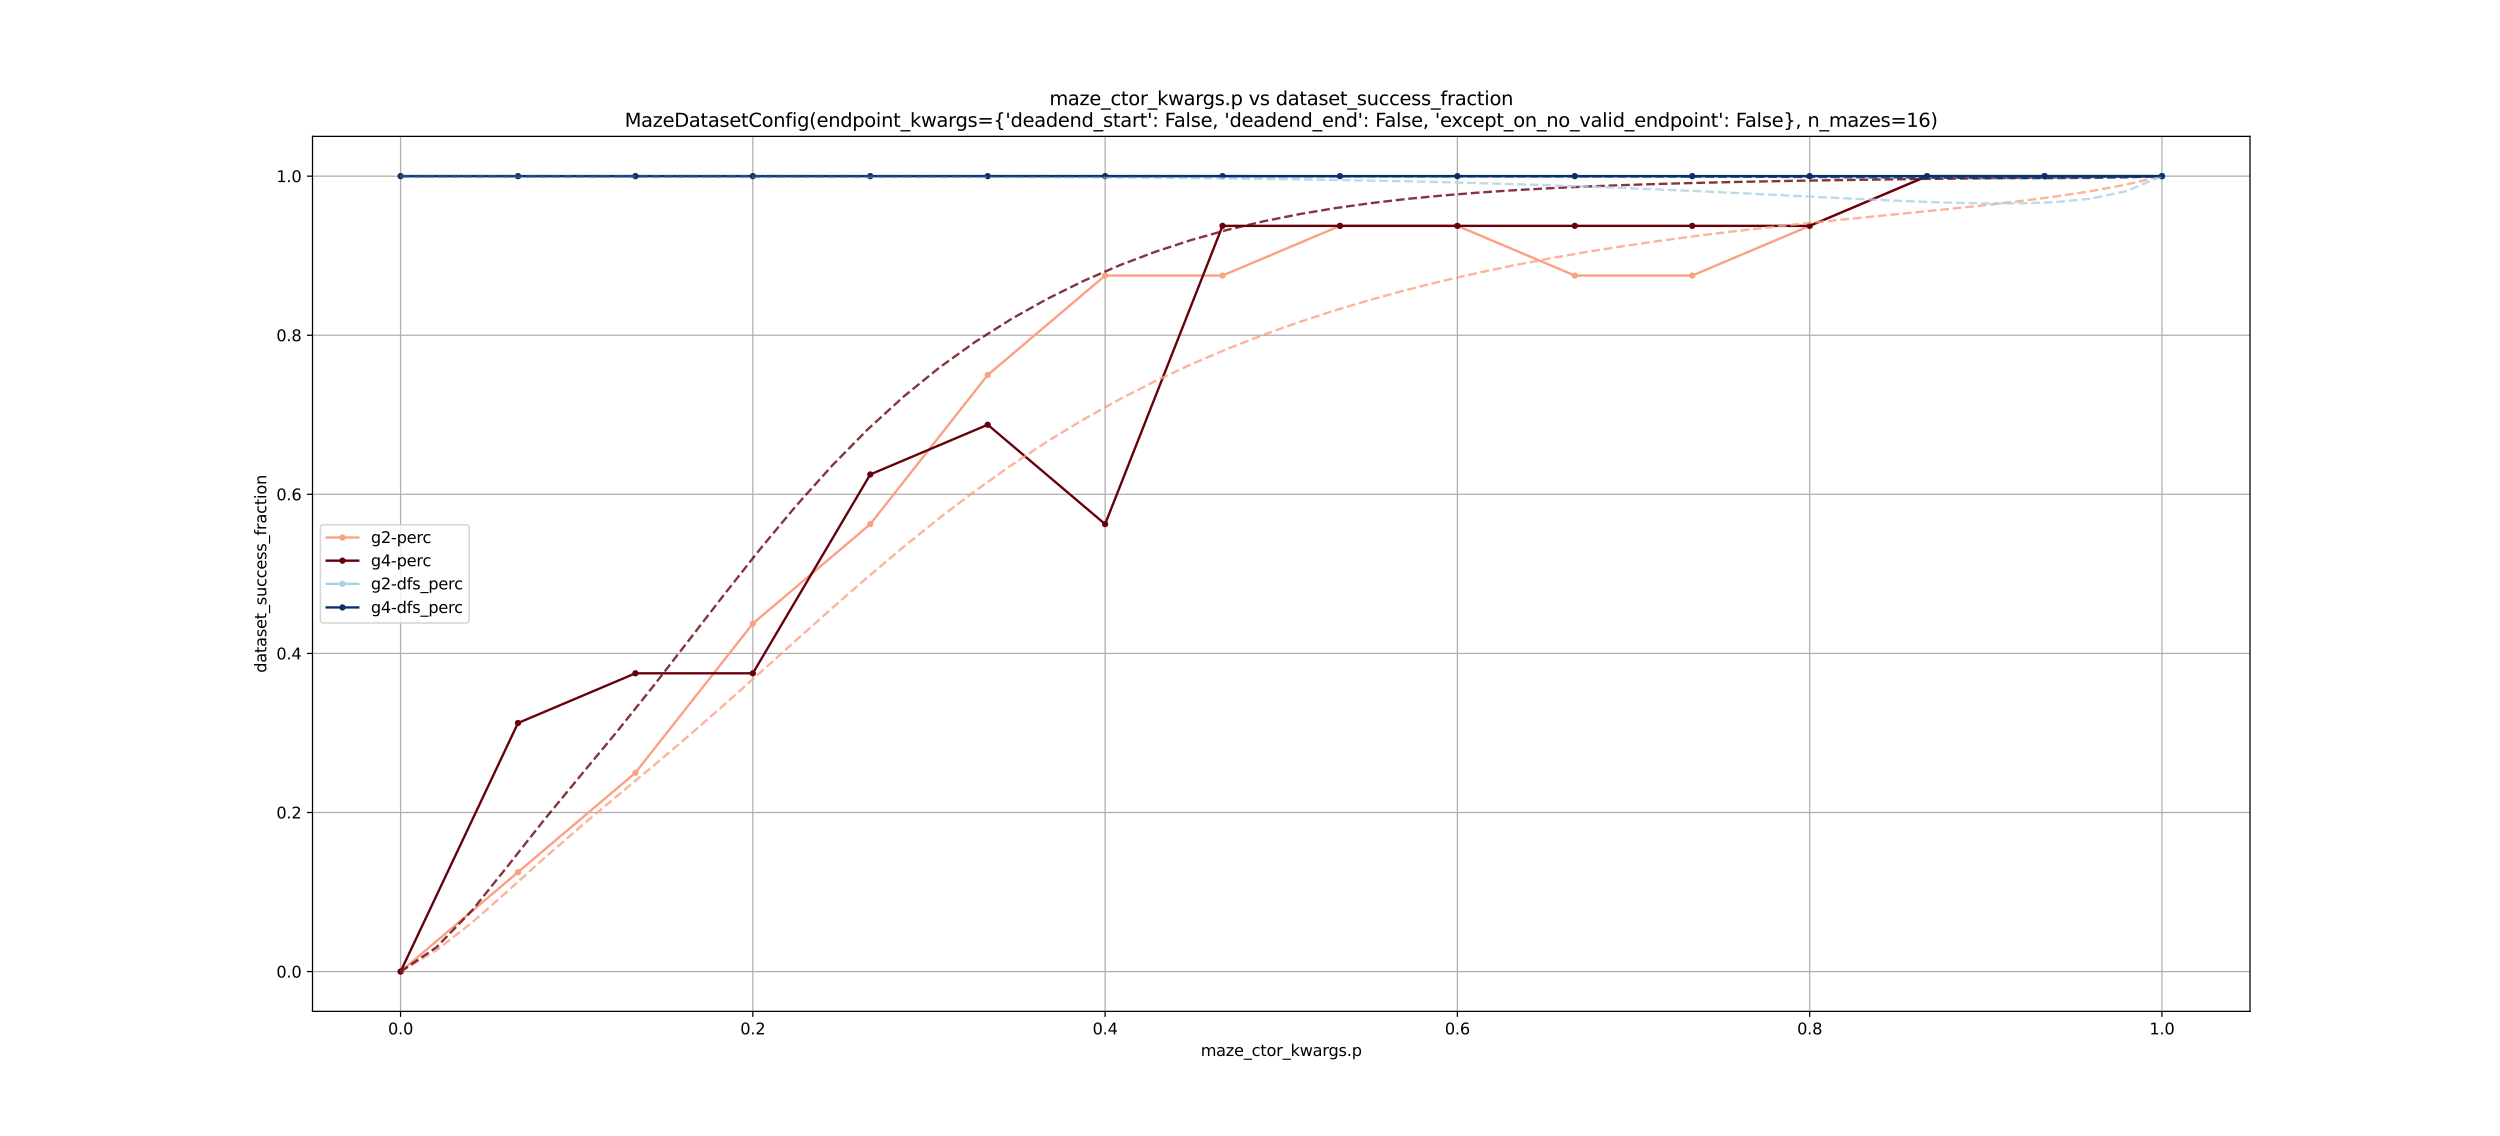 <?xml version="1.0" encoding="utf-8" standalone="no"?>
<!DOCTYPE svg PUBLIC "-//W3C//DTD SVG 1.1//EN"
  "http://www.w3.org/Graphics/SVG/1.1/DTD/svg11.dtd">
<svg xmlns:xlink="http://www.w3.org/1999/xlink" width="1584pt" height="720pt" viewBox="0 0 1584 720" xmlns="http://www.w3.org/2000/svg" version="1.1">
 <defs>
  <style type="text/css">*{stroke-linejoin: round; stroke-linecap: butt}</style>
 </defs>
 <g id="figure_1">
  <g id="patch_1">
   <path d="M 0 720 
L 1584 720 
L 1584 0 
L 0 0 
z
" style="fill: #ffffff"/>
  </g>
  <g id="axes_1">
   <g id="patch_2">
    <path d="M 198 640.8 
L 1425.6 640.8 
L 1425.6 86.4 
L 198 86.4 
z
" style="fill: #ffffff"/>
   </g>
   <g id="matplotlib.axis_1">
    <g id="xtick_1">
     <g id="line2d_1">
      <path d="M 253.8 640.8 
L 253.8 86.4 
" clip-path="url(#pa5a7ff202f)" style="fill: none; stroke: #b0b0b0; stroke-width: 0.8; stroke-linecap: square"/>
     </g>
     <g id="line2d_2">
      <defs>
       <path id="m9dfd9ba42e" d="M 0 0 
L 0 3.5 
" style="stroke: #000000; stroke-width: 0.8"/>
      </defs>
      <g>
       <use xlink:href="#m9dfd9ba42e" x="253.8" y="640.8" style="stroke: #000000; stroke-width: 0.8"/>
      </g>
     </g>
     <g id="text_1">
      <!-- 0.0 -->
      <g transform="translate(245.848 655.398) scale(0.1 -0.1)">
       <defs>
        <path id="DejaVuSans-30" d="M 2034 4250 
Q 1547 4250 1301 3770 
Q 1056 3291 1056 2328 
Q 1056 1369 1301 889 
Q 1547 409 2034 409 
Q 2525 409 2770 889 
Q 3016 1369 3016 2328 
Q 3016 3291 2770 3770 
Q 2525 4250 2034 4250 
z
M 2034 4750 
Q 2819 4750 3233 4129 
Q 3647 3509 3647 2328 
Q 3647 1150 3233 529 
Q 2819 -91 2034 -91 
Q 1250 -91 836 529 
Q 422 1150 422 2328 
Q 422 3509 836 4129 
Q 1250 4750 2034 4750 
z
" transform="scale(0.016)"/>
        <path id="DejaVuSans-2e" d="M 684 794 
L 1344 794 
L 1344 0 
L 684 0 
L 684 794 
z
" transform="scale(0.016)"/>
       </defs>
       <use xlink:href="#DejaVuSans-30"/>
       <use xlink:href="#DejaVuSans-2e" transform="translate(63.623 0)"/>
       <use xlink:href="#DejaVuSans-30" transform="translate(95.41 0)"/>
      </g>
     </g>
    </g>
    <g id="xtick_2">
     <g id="line2d_3">
      <path d="M 477 640.8 
L 477 86.4 
" clip-path="url(#pa5a7ff202f)" style="fill: none; stroke: #b0b0b0; stroke-width: 0.8; stroke-linecap: square"/>
     </g>
     <g id="line2d_4">
      <g>
       <use xlink:href="#m9dfd9ba42e" x="477" y="640.8" style="stroke: #000000; stroke-width: 0.8"/>
      </g>
     </g>
     <g id="text_2">
      <!-- 0.2 -->
      <g transform="translate(469.048 655.398) scale(0.1 -0.1)">
       <defs>
        <path id="DejaVuSans-32" d="M 1228 531 
L 3431 531 
L 3431 0 
L 469 0 
L 469 531 
Q 828 903 1448 1529 
Q 2069 2156 2228 2338 
Q 2531 2678 2651 2914 
Q 2772 3150 2772 3378 
Q 2772 3750 2511 3984 
Q 2250 4219 1831 4219 
Q 1534 4219 1204 4116 
Q 875 4013 500 3803 
L 500 4441 
Q 881 4594 1212 4672 
Q 1544 4750 1819 4750 
Q 2544 4750 2975 4387 
Q 3406 4025 3406 3419 
Q 3406 3131 3298 2873 
Q 3191 2616 2906 2266 
Q 2828 2175 2409 1742 
Q 1991 1309 1228 531 
z
" transform="scale(0.016)"/>
       </defs>
       <use xlink:href="#DejaVuSans-30"/>
       <use xlink:href="#DejaVuSans-2e" transform="translate(63.623 0)"/>
       <use xlink:href="#DejaVuSans-32" transform="translate(95.41 0)"/>
      </g>
     </g>
    </g>
    <g id="xtick_3">
     <g id="line2d_5">
      <path d="M 700.2 640.8 
L 700.2 86.4 
" clip-path="url(#pa5a7ff202f)" style="fill: none; stroke: #b0b0b0; stroke-width: 0.8; stroke-linecap: square"/>
     </g>
     <g id="line2d_6">
      <g>
       <use xlink:href="#m9dfd9ba42e" x="700.2" y="640.8" style="stroke: #000000; stroke-width: 0.8"/>
      </g>
     </g>
     <g id="text_3">
      <!-- 0.4 -->
      <g transform="translate(692.248 655.398) scale(0.1 -0.1)">
       <defs>
        <path id="DejaVuSans-34" d="M 2419 4116 
L 825 1625 
L 2419 1625 
L 2419 4116 
z
M 2253 4666 
L 3047 4666 
L 3047 1625 
L 3713 1625 
L 3713 1100 
L 3047 1100 
L 3047 0 
L 2419 0 
L 2419 1100 
L 313 1100 
L 313 1709 
L 2253 4666 
z
" transform="scale(0.016)"/>
       </defs>
       <use xlink:href="#DejaVuSans-30"/>
       <use xlink:href="#DejaVuSans-2e" transform="translate(63.623 0)"/>
       <use xlink:href="#DejaVuSans-34" transform="translate(95.41 0)"/>
      </g>
     </g>
    </g>
    <g id="xtick_4">
     <g id="line2d_7">
      <path d="M 923.4 640.8 
L 923.4 86.4 
" clip-path="url(#pa5a7ff202f)" style="fill: none; stroke: #b0b0b0; stroke-width: 0.8; stroke-linecap: square"/>
     </g>
     <g id="line2d_8">
      <g>
       <use xlink:href="#m9dfd9ba42e" x="923.4" y="640.8" style="stroke: #000000; stroke-width: 0.8"/>
      </g>
     </g>
     <g id="text_4">
      <!-- 0.6 -->
      <g transform="translate(915.448 655.398) scale(0.1 -0.1)">
       <defs>
        <path id="DejaVuSans-36" d="M 2113 2584 
Q 1688 2584 1439 2293 
Q 1191 2003 1191 1497 
Q 1191 994 1439 701 
Q 1688 409 2113 409 
Q 2538 409 2786 701 
Q 3034 994 3034 1497 
Q 3034 2003 2786 2293 
Q 2538 2584 2113 2584 
z
M 3366 4563 
L 3366 3988 
Q 3128 4100 2886 4159 
Q 2644 4219 2406 4219 
Q 1781 4219 1451 3797 
Q 1122 3375 1075 2522 
Q 1259 2794 1537 2939 
Q 1816 3084 2150 3084 
Q 2853 3084 3261 2657 
Q 3669 2231 3669 1497 
Q 3669 778 3244 343 
Q 2819 -91 2113 -91 
Q 1303 -91 875 529 
Q 447 1150 447 2328 
Q 447 3434 972 4092 
Q 1497 4750 2381 4750 
Q 2619 4750 2861 4703 
Q 3103 4656 3366 4563 
z
" transform="scale(0.016)"/>
       </defs>
       <use xlink:href="#DejaVuSans-30"/>
       <use xlink:href="#DejaVuSans-2e" transform="translate(63.623 0)"/>
       <use xlink:href="#DejaVuSans-36" transform="translate(95.41 0)"/>
      </g>
     </g>
    </g>
    <g id="xtick_5">
     <g id="line2d_9">
      <path d="M 1146.6 640.8 
L 1146.6 86.4 
" clip-path="url(#pa5a7ff202f)" style="fill: none; stroke: #b0b0b0; stroke-width: 0.8; stroke-linecap: square"/>
     </g>
     <g id="line2d_10">
      <g>
       <use xlink:href="#m9dfd9ba42e" x="1146.6" y="640.8" style="stroke: #000000; stroke-width: 0.8"/>
      </g>
     </g>
     <g id="text_5">
      <!-- 0.8 -->
      <g transform="translate(1138.648 655.398) scale(0.1 -0.1)">
       <defs>
        <path id="DejaVuSans-38" d="M 2034 2216 
Q 1584 2216 1326 1975 
Q 1069 1734 1069 1313 
Q 1069 891 1326 650 
Q 1584 409 2034 409 
Q 2484 409 2743 651 
Q 3003 894 3003 1313 
Q 3003 1734 2745 1975 
Q 2488 2216 2034 2216 
z
M 1403 2484 
Q 997 2584 770 2862 
Q 544 3141 544 3541 
Q 544 4100 942 4425 
Q 1341 4750 2034 4750 
Q 2731 4750 3128 4425 
Q 3525 4100 3525 3541 
Q 3525 3141 3298 2862 
Q 3072 2584 2669 2484 
Q 3125 2378 3379 2068 
Q 3634 1759 3634 1313 
Q 3634 634 3220 271 
Q 2806 -91 2034 -91 
Q 1263 -91 848 271 
Q 434 634 434 1313 
Q 434 1759 690 2068 
Q 947 2378 1403 2484 
z
M 1172 3481 
Q 1172 3119 1398 2916 
Q 1625 2713 2034 2713 
Q 2441 2713 2670 2916 
Q 2900 3119 2900 3481 
Q 2900 3844 2670 4047 
Q 2441 4250 2034 4250 
Q 1625 4250 1398 4047 
Q 1172 3844 1172 3481 
z
" transform="scale(0.016)"/>
       </defs>
       <use xlink:href="#DejaVuSans-30"/>
       <use xlink:href="#DejaVuSans-2e" transform="translate(63.623 0)"/>
       <use xlink:href="#DejaVuSans-38" transform="translate(95.41 0)"/>
      </g>
     </g>
    </g>
    <g id="xtick_6">
     <g id="line2d_11">
      <path d="M 1369.8 640.8 
L 1369.8 86.4 
" clip-path="url(#pa5a7ff202f)" style="fill: none; stroke: #b0b0b0; stroke-width: 0.8; stroke-linecap: square"/>
     </g>
     <g id="line2d_12">
      <g>
       <use xlink:href="#m9dfd9ba42e" x="1369.8" y="640.8" style="stroke: #000000; stroke-width: 0.8"/>
      </g>
     </g>
     <g id="text_6">
      <!-- 1.0 -->
      <g transform="translate(1361.848 655.398) scale(0.1 -0.1)">
       <defs>
        <path id="DejaVuSans-31" d="M 794 531 
L 1825 531 
L 1825 4091 
L 703 3866 
L 703 4441 
L 1819 4666 
L 2450 4666 
L 2450 531 
L 3481 531 
L 3481 0 
L 794 0 
L 794 531 
z
" transform="scale(0.016)"/>
       </defs>
       <use xlink:href="#DejaVuSans-31"/>
       <use xlink:href="#DejaVuSans-2e" transform="translate(63.623 0)"/>
       <use xlink:href="#DejaVuSans-30" transform="translate(95.41 0)"/>
      </g>
     </g>
    </g>
    <g id="text_7">
     <!-- maze_ctor_kwargs.p -->
     <g transform="translate(760.782 669.077) scale(0.1 -0.1)">
      <defs>
       <path id="DejaVuSans-6d" d="M 3328 2828 
Q 3544 3216 3844 3400 
Q 4144 3584 4550 3584 
Q 5097 3584 5394 3201 
Q 5691 2819 5691 2113 
L 5691 0 
L 5113 0 
L 5113 2094 
Q 5113 2597 4934 2840 
Q 4756 3084 4391 3084 
Q 3944 3084 3684 2787 
Q 3425 2491 3425 1978 
L 3425 0 
L 2847 0 
L 2847 2094 
Q 2847 2600 2669 2842 
Q 2491 3084 2119 3084 
Q 1678 3084 1418 2786 
Q 1159 2488 1159 1978 
L 1159 0 
L 581 0 
L 581 3500 
L 1159 3500 
L 1159 2956 
Q 1356 3278 1631 3431 
Q 1906 3584 2284 3584 
Q 2666 3584 2933 3390 
Q 3200 3197 3328 2828 
z
" transform="scale(0.016)"/>
       <path id="DejaVuSans-61" d="M 2194 1759 
Q 1497 1759 1228 1600 
Q 959 1441 959 1056 
Q 959 750 1161 570 
Q 1363 391 1709 391 
Q 2188 391 2477 730 
Q 2766 1069 2766 1631 
L 2766 1759 
L 2194 1759 
z
M 3341 1997 
L 3341 0 
L 2766 0 
L 2766 531 
Q 2569 213 2275 61 
Q 1981 -91 1556 -91 
Q 1019 -91 701 211 
Q 384 513 384 1019 
Q 384 1609 779 1909 
Q 1175 2209 1959 2209 
L 2766 2209 
L 2766 2266 
Q 2766 2663 2505 2880 
Q 2244 3097 1772 3097 
Q 1472 3097 1187 3025 
Q 903 2953 641 2809 
L 641 3341 
Q 956 3463 1253 3523 
Q 1550 3584 1831 3584 
Q 2591 3584 2966 3190 
Q 3341 2797 3341 1997 
z
" transform="scale(0.016)"/>
       <path id="DejaVuSans-7a" d="M 353 3500 
L 3084 3500 
L 3084 2975 
L 922 459 
L 3084 459 
L 3084 0 
L 275 0 
L 275 525 
L 2438 3041 
L 353 3041 
L 353 3500 
z
" transform="scale(0.016)"/>
       <path id="DejaVuSans-65" d="M 3597 1894 
L 3597 1613 
L 953 1613 
Q 991 1019 1311 708 
Q 1631 397 2203 397 
Q 2534 397 2845 478 
Q 3156 559 3463 722 
L 3463 178 
Q 3153 47 2828 -22 
Q 2503 -91 2169 -91 
Q 1331 -91 842 396 
Q 353 884 353 1716 
Q 353 2575 817 3079 
Q 1281 3584 2069 3584 
Q 2775 3584 3186 3129 
Q 3597 2675 3597 1894 
z
M 3022 2063 
Q 3016 2534 2758 2815 
Q 2500 3097 2075 3097 
Q 1594 3097 1305 2825 
Q 1016 2553 972 2059 
L 3022 2063 
z
" transform="scale(0.016)"/>
       <path id="DejaVuSans-5f" d="M 3263 -1063 
L 3263 -1509 
L -63 -1509 
L -63 -1063 
L 3263 -1063 
z
" transform="scale(0.016)"/>
       <path id="DejaVuSans-63" d="M 3122 3366 
L 3122 2828 
Q 2878 2963 2633 3030 
Q 2388 3097 2138 3097 
Q 1578 3097 1268 2742 
Q 959 2388 959 1747 
Q 959 1106 1268 751 
Q 1578 397 2138 397 
Q 2388 397 2633 464 
Q 2878 531 3122 666 
L 3122 134 
Q 2881 22 2623 -34 
Q 2366 -91 2075 -91 
Q 1284 -91 818 406 
Q 353 903 353 1747 
Q 353 2603 823 3093 
Q 1294 3584 2113 3584 
Q 2378 3584 2631 3529 
Q 2884 3475 3122 3366 
z
" transform="scale(0.016)"/>
       <path id="DejaVuSans-74" d="M 1172 4494 
L 1172 3500 
L 2356 3500 
L 2356 3053 
L 1172 3053 
L 1172 1153 
Q 1172 725 1289 603 
Q 1406 481 1766 481 
L 2356 481 
L 2356 0 
L 1766 0 
Q 1100 0 847 248 
Q 594 497 594 1153 
L 594 3053 
L 172 3053 
L 172 3500 
L 594 3500 
L 594 4494 
L 1172 4494 
z
" transform="scale(0.016)"/>
       <path id="DejaVuSans-6f" d="M 1959 3097 
Q 1497 3097 1228 2736 
Q 959 2375 959 1747 
Q 959 1119 1226 758 
Q 1494 397 1959 397 
Q 2419 397 2687 759 
Q 2956 1122 2956 1747 
Q 2956 2369 2687 2733 
Q 2419 3097 1959 3097 
z
M 1959 3584 
Q 2709 3584 3137 3096 
Q 3566 2609 3566 1747 
Q 3566 888 3137 398 
Q 2709 -91 1959 -91 
Q 1206 -91 779 398 
Q 353 888 353 1747 
Q 353 2609 779 3096 
Q 1206 3584 1959 3584 
z
" transform="scale(0.016)"/>
       <path id="DejaVuSans-72" d="M 2631 2963 
Q 2534 3019 2420 3045 
Q 2306 3072 2169 3072 
Q 1681 3072 1420 2755 
Q 1159 2438 1159 1844 
L 1159 0 
L 581 0 
L 581 3500 
L 1159 3500 
L 1159 2956 
Q 1341 3275 1631 3429 
Q 1922 3584 2338 3584 
Q 2397 3584 2469 3576 
Q 2541 3569 2628 3553 
L 2631 2963 
z
" transform="scale(0.016)"/>
       <path id="DejaVuSans-6b" d="M 581 4863 
L 1159 4863 
L 1159 1991 
L 2875 3500 
L 3609 3500 
L 1753 1863 
L 3688 0 
L 2938 0 
L 1159 1709 
L 1159 0 
L 581 0 
L 581 4863 
z
" transform="scale(0.016)"/>
       <path id="DejaVuSans-77" d="M 269 3500 
L 844 3500 
L 1563 769 
L 2278 3500 
L 2956 3500 
L 3675 769 
L 4391 3500 
L 4966 3500 
L 4050 0 
L 3372 0 
L 2619 2869 
L 1863 0 
L 1184 0 
L 269 3500 
z
" transform="scale(0.016)"/>
       <path id="DejaVuSans-67" d="M 2906 1791 
Q 2906 2416 2648 2759 
Q 2391 3103 1925 3103 
Q 1463 3103 1205 2759 
Q 947 2416 947 1791 
Q 947 1169 1205 825 
Q 1463 481 1925 481 
Q 2391 481 2648 825 
Q 2906 1169 2906 1791 
z
M 3481 434 
Q 3481 -459 3084 -895 
Q 2688 -1331 1869 -1331 
Q 1566 -1331 1297 -1286 
Q 1028 -1241 775 -1147 
L 775 -588 
Q 1028 -725 1275 -790 
Q 1522 -856 1778 -856 
Q 2344 -856 2625 -561 
Q 2906 -266 2906 331 
L 2906 616 
Q 2728 306 2450 153 
Q 2172 0 1784 0 
Q 1141 0 747 490 
Q 353 981 353 1791 
Q 353 2603 747 3093 
Q 1141 3584 1784 3584 
Q 2172 3584 2450 3431 
Q 2728 3278 2906 2969 
L 2906 3500 
L 3481 3500 
L 3481 434 
z
" transform="scale(0.016)"/>
       <path id="DejaVuSans-73" d="M 2834 3397 
L 2834 2853 
Q 2591 2978 2328 3040 
Q 2066 3103 1784 3103 
Q 1356 3103 1142 2972 
Q 928 2841 928 2578 
Q 928 2378 1081 2264 
Q 1234 2150 1697 2047 
L 1894 2003 
Q 2506 1872 2764 1633 
Q 3022 1394 3022 966 
Q 3022 478 2636 193 
Q 2250 -91 1575 -91 
Q 1294 -91 989 -36 
Q 684 19 347 128 
L 347 722 
Q 666 556 975 473 
Q 1284 391 1588 391 
Q 1994 391 2212 530 
Q 2431 669 2431 922 
Q 2431 1156 2273 1281 
Q 2116 1406 1581 1522 
L 1381 1569 
Q 847 1681 609 1914 
Q 372 2147 372 2553 
Q 372 3047 722 3315 
Q 1072 3584 1716 3584 
Q 2034 3584 2315 3537 
Q 2597 3491 2834 3397 
z
" transform="scale(0.016)"/>
       <path id="DejaVuSans-70" d="M 1159 525 
L 1159 -1331 
L 581 -1331 
L 581 3500 
L 1159 3500 
L 1159 2969 
Q 1341 3281 1617 3432 
Q 1894 3584 2278 3584 
Q 2916 3584 3314 3078 
Q 3713 2572 3713 1747 
Q 3713 922 3314 415 
Q 2916 -91 2278 -91 
Q 1894 -91 1617 61 
Q 1341 213 1159 525 
z
M 3116 1747 
Q 3116 2381 2855 2742 
Q 2594 3103 2138 3103 
Q 1681 3103 1420 2742 
Q 1159 2381 1159 1747 
Q 1159 1113 1420 752 
Q 1681 391 2138 391 
Q 2594 391 2855 752 
Q 3116 1113 3116 1747 
z
" transform="scale(0.016)"/>
      </defs>
      <use xlink:href="#DejaVuSans-6d"/>
      <use xlink:href="#DejaVuSans-61" transform="translate(97.412 0)"/>
      <use xlink:href="#DejaVuSans-7a" transform="translate(158.691 0)"/>
      <use xlink:href="#DejaVuSans-65" transform="translate(211.182 0)"/>
      <use xlink:href="#DejaVuSans-5f" transform="translate(272.705 0)"/>
      <use xlink:href="#DejaVuSans-63" transform="translate(322.705 0)"/>
      <use xlink:href="#DejaVuSans-74" transform="translate(377.686 0)"/>
      <use xlink:href="#DejaVuSans-6f" transform="translate(416.895 0)"/>
      <use xlink:href="#DejaVuSans-72" transform="translate(478.076 0)"/>
      <use xlink:href="#DejaVuSans-5f" transform="translate(519.189 0)"/>
      <use xlink:href="#DejaVuSans-6b" transform="translate(569.189 0)"/>
      <use xlink:href="#DejaVuSans-77" transform="translate(627.1 0)"/>
      <use xlink:href="#DejaVuSans-61" transform="translate(708.887 0)"/>
      <use xlink:href="#DejaVuSans-72" transform="translate(770.166 0)"/>
      <use xlink:href="#DejaVuSans-67" transform="translate(809.529 0)"/>
      <use xlink:href="#DejaVuSans-73" transform="translate(873.006 0)"/>
      <use xlink:href="#DejaVuSans-2e" transform="translate(925.105 0)"/>
      <use xlink:href="#DejaVuSans-70" transform="translate(956.893 0)"/>
     </g>
    </g>
   </g>
   <g id="matplotlib.axis_2">
    <g id="ytick_1">
     <g id="line2d_13">
      <path d="M 198 615.6 
L 1425.6 615.6 
" clip-path="url(#pa5a7ff202f)" style="fill: none; stroke: #b0b0b0; stroke-width: 0.8; stroke-linecap: square"/>
     </g>
     <g id="line2d_14">
      <defs>
       <path id="m8ff3dba41f" d="M 0 0 
L -3.5 0 
" style="stroke: #000000; stroke-width: 0.8"/>
      </defs>
      <g>
       <use xlink:href="#m8ff3dba41f" x="198" y="615.6" style="stroke: #000000; stroke-width: 0.8"/>
      </g>
     </g>
     <g id="text_8">
      <!-- 0.0 -->
      <g transform="translate(175.097 619.399) scale(0.1 -0.1)">
       <use xlink:href="#DejaVuSans-30"/>
       <use xlink:href="#DejaVuSans-2e" transform="translate(63.623 0)"/>
       <use xlink:href="#DejaVuSans-30" transform="translate(95.41 0)"/>
      </g>
     </g>
    </g>
    <g id="ytick_2">
     <g id="line2d_15">
      <path d="M 198 514.8 
L 1425.6 514.8 
" clip-path="url(#pa5a7ff202f)" style="fill: none; stroke: #b0b0b0; stroke-width: 0.8; stroke-linecap: square"/>
     </g>
     <g id="line2d_16">
      <g>
       <use xlink:href="#m8ff3dba41f" x="198" y="514.8" style="stroke: #000000; stroke-width: 0.8"/>
      </g>
     </g>
     <g id="text_9">
      <!-- 0.2 -->
      <g transform="translate(175.097 518.599) scale(0.1 -0.1)">
       <use xlink:href="#DejaVuSans-30"/>
       <use xlink:href="#DejaVuSans-2e" transform="translate(63.623 0)"/>
       <use xlink:href="#DejaVuSans-32" transform="translate(95.41 0)"/>
      </g>
     </g>
    </g>
    <g id="ytick_3">
     <g id="line2d_17">
      <path d="M 198 414 
L 1425.6 414 
" clip-path="url(#pa5a7ff202f)" style="fill: none; stroke: #b0b0b0; stroke-width: 0.8; stroke-linecap: square"/>
     </g>
     <g id="line2d_18">
      <g>
       <use xlink:href="#m8ff3dba41f" x="198" y="414" style="stroke: #000000; stroke-width: 0.8"/>
      </g>
     </g>
     <g id="text_10">
      <!-- 0.4 -->
      <g transform="translate(175.097 417.799) scale(0.1 -0.1)">
       <use xlink:href="#DejaVuSans-30"/>
       <use xlink:href="#DejaVuSans-2e" transform="translate(63.623 0)"/>
       <use xlink:href="#DejaVuSans-34" transform="translate(95.41 0)"/>
      </g>
     </g>
    </g>
    <g id="ytick_4">
     <g id="line2d_19">
      <path d="M 198 313.2 
L 1425.6 313.2 
" clip-path="url(#pa5a7ff202f)" style="fill: none; stroke: #b0b0b0; stroke-width: 0.8; stroke-linecap: square"/>
     </g>
     <g id="line2d_20">
      <g>
       <use xlink:href="#m8ff3dba41f" x="198" y="313.2" style="stroke: #000000; stroke-width: 0.8"/>
      </g>
     </g>
     <g id="text_11">
      <!-- 0.6 -->
      <g transform="translate(175.097 316.999) scale(0.1 -0.1)">
       <use xlink:href="#DejaVuSans-30"/>
       <use xlink:href="#DejaVuSans-2e" transform="translate(63.623 0)"/>
       <use xlink:href="#DejaVuSans-36" transform="translate(95.41 0)"/>
      </g>
     </g>
    </g>
    <g id="ytick_5">
     <g id="line2d_21">
      <path d="M 198 212.4 
L 1425.6 212.4 
" clip-path="url(#pa5a7ff202f)" style="fill: none; stroke: #b0b0b0; stroke-width: 0.8; stroke-linecap: square"/>
     </g>
     <g id="line2d_22">
      <g>
       <use xlink:href="#m8ff3dba41f" x="198" y="212.4" style="stroke: #000000; stroke-width: 0.8"/>
      </g>
     </g>
     <g id="text_12">
      <!-- 0.8 -->
      <g transform="translate(175.097 216.199) scale(0.1 -0.1)">
       <use xlink:href="#DejaVuSans-30"/>
       <use xlink:href="#DejaVuSans-2e" transform="translate(63.623 0)"/>
       <use xlink:href="#DejaVuSans-38" transform="translate(95.41 0)"/>
      </g>
     </g>
    </g>
    <g id="ytick_6">
     <g id="line2d_23">
      <path d="M 198 111.6 
L 1425.6 111.6 
" clip-path="url(#pa5a7ff202f)" style="fill: none; stroke: #b0b0b0; stroke-width: 0.8; stroke-linecap: square"/>
     </g>
     <g id="line2d_24">
      <g>
       <use xlink:href="#m8ff3dba41f" x="198" y="111.6" style="stroke: #000000; stroke-width: 0.8"/>
      </g>
     </g>
     <g id="text_13">
      <!-- 1.0 -->
      <g transform="translate(175.097 115.399) scale(0.1 -0.1)">
       <use xlink:href="#DejaVuSans-31"/>
       <use xlink:href="#DejaVuSans-2e" transform="translate(63.623 0)"/>
       <use xlink:href="#DejaVuSans-30" transform="translate(95.41 0)"/>
      </g>
     </g>
    </g>
    <g id="text_14">
     <!-- dataset_success_fraction -->
     <g transform="translate(168.739 426.268) rotate(-90) scale(0.1 -0.1)">
      <defs>
       <path id="DejaVuSans-64" d="M 2906 2969 
L 2906 4863 
L 3481 4863 
L 3481 0 
L 2906 0 
L 2906 525 
Q 2725 213 2448 61 
Q 2172 -91 1784 -91 
Q 1150 -91 751 415 
Q 353 922 353 1747 
Q 353 2572 751 3078 
Q 1150 3584 1784 3584 
Q 2172 3584 2448 3432 
Q 2725 3281 2906 2969 
z
M 947 1747 
Q 947 1113 1208 752 
Q 1469 391 1925 391 
Q 2381 391 2643 752 
Q 2906 1113 2906 1747 
Q 2906 2381 2643 2742 
Q 2381 3103 1925 3103 
Q 1469 3103 1208 2742 
Q 947 2381 947 1747 
z
" transform="scale(0.016)"/>
       <path id="DejaVuSans-75" d="M 544 1381 
L 544 3500 
L 1119 3500 
L 1119 1403 
Q 1119 906 1312 657 
Q 1506 409 1894 409 
Q 2359 409 2629 706 
Q 2900 1003 2900 1516 
L 2900 3500 
L 3475 3500 
L 3475 0 
L 2900 0 
L 2900 538 
Q 2691 219 2414 64 
Q 2138 -91 1772 -91 
Q 1169 -91 856 284 
Q 544 659 544 1381 
z
M 1991 3584 
L 1991 3584 
z
" transform="scale(0.016)"/>
       <path id="DejaVuSans-66" d="M 2375 4863 
L 2375 4384 
L 1825 4384 
Q 1516 4384 1395 4259 
Q 1275 4134 1275 3809 
L 1275 3500 
L 2222 3500 
L 2222 3053 
L 1275 3053 
L 1275 0 
L 697 0 
L 697 3053 
L 147 3053 
L 147 3500 
L 697 3500 
L 697 3744 
Q 697 4328 969 4595 
Q 1241 4863 1831 4863 
L 2375 4863 
z
" transform="scale(0.016)"/>
       <path id="DejaVuSans-69" d="M 603 3500 
L 1178 3500 
L 1178 0 
L 603 0 
L 603 3500 
z
M 603 4863 
L 1178 4863 
L 1178 4134 
L 603 4134 
L 603 4863 
z
" transform="scale(0.016)"/>
       <path id="DejaVuSans-6e" d="M 3513 2113 
L 3513 0 
L 2938 0 
L 2938 2094 
Q 2938 2591 2744 2837 
Q 2550 3084 2163 3084 
Q 1697 3084 1428 2787 
Q 1159 2491 1159 1978 
L 1159 0 
L 581 0 
L 581 3500 
L 1159 3500 
L 1159 2956 
Q 1366 3272 1645 3428 
Q 1925 3584 2291 3584 
Q 2894 3584 3203 3211 
Q 3513 2838 3513 2113 
z
" transform="scale(0.016)"/>
      </defs>
      <use xlink:href="#DejaVuSans-64"/>
      <use xlink:href="#DejaVuSans-61" transform="translate(63.477 0)"/>
      <use xlink:href="#DejaVuSans-74" transform="translate(124.756 0)"/>
      <use xlink:href="#DejaVuSans-61" transform="translate(163.965 0)"/>
      <use xlink:href="#DejaVuSans-73" transform="translate(225.244 0)"/>
      <use xlink:href="#DejaVuSans-65" transform="translate(277.344 0)"/>
      <use xlink:href="#DejaVuSans-74" transform="translate(338.867 0)"/>
      <use xlink:href="#DejaVuSans-5f" transform="translate(378.076 0)"/>
      <use xlink:href="#DejaVuSans-73" transform="translate(428.076 0)"/>
      <use xlink:href="#DejaVuSans-75" transform="translate(480.176 0)"/>
      <use xlink:href="#DejaVuSans-63" transform="translate(543.555 0)"/>
      <use xlink:href="#DejaVuSans-63" transform="translate(598.535 0)"/>
      <use xlink:href="#DejaVuSans-65" transform="translate(653.516 0)"/>
      <use xlink:href="#DejaVuSans-73" transform="translate(715.039 0)"/>
      <use xlink:href="#DejaVuSans-73" transform="translate(767.139 0)"/>
      <use xlink:href="#DejaVuSans-5f" transform="translate(819.238 0)"/>
      <use xlink:href="#DejaVuSans-66" transform="translate(869.238 0)"/>
      <use xlink:href="#DejaVuSans-72" transform="translate(904.443 0)"/>
      <use xlink:href="#DejaVuSans-61" transform="translate(945.557 0)"/>
      <use xlink:href="#DejaVuSans-63" transform="translate(1006.836 0)"/>
      <use xlink:href="#DejaVuSans-74" transform="translate(1061.816 0)"/>
      <use xlink:href="#DejaVuSans-69" transform="translate(1101.025 0)"/>
      <use xlink:href="#DejaVuSans-6f" transform="translate(1128.809 0)"/>
      <use xlink:href="#DejaVuSans-6e" transform="translate(1189.99 0)"/>
     </g>
    </g>
   </g>
   <g id="line2d_25">
    <path d="M 253.8 615.6 
L 328.2 552.6 
L 402.6 489.6 
L 477 395.1 
L 551.4 332.1 
L 625.8 237.6 
L 700.2 174.6 
L 774.6 174.6 
L 849 143.1 
L 923.4 143.1 
L 997.8 174.6 
L 1072.2 174.6 
L 1146.6 143.1 
L 1221 111.6 
L 1295.4 111.6 
L 1369.8 111.6 
" clip-path="url(#pa5a7ff202f)" style="fill: none; stroke: #fca082; stroke-width: 1.5; stroke-linecap: square"/>
    <defs>
     <path id="m4922e9f96c" d="M 0 1.5 
C 0.398 1.5 0.779 1.342 1.061 1.061 
C 1.342 0.779 1.5 0.398 1.5 0 
C 1.5 -0.398 1.342 -0.779 1.061 -1.061 
C 0.779 -1.342 0.398 -1.5 0 -1.5 
C -0.398 -1.5 -0.779 -1.342 -1.061 -1.061 
C -1.342 -0.779 -1.5 -0.398 -1.5 0 
C -1.5 0.398 -1.342 0.779 -1.061 1.061 
C -0.779 1.342 -0.398 1.5 0 1.5 
z
" style="stroke: #fca082"/>
    </defs>
    <g clip-path="url(#pa5a7ff202f)">
     <use xlink:href="#m4922e9f96c" x="253.8" y="615.6" style="fill: #fca082; stroke: #fca082"/>
     <use xlink:href="#m4922e9f96c" x="328.2" y="552.6" style="fill: #fca082; stroke: #fca082"/>
     <use xlink:href="#m4922e9f96c" x="402.6" y="489.6" style="fill: #fca082; stroke: #fca082"/>
     <use xlink:href="#m4922e9f96c" x="477" y="395.1" style="fill: #fca082; stroke: #fca082"/>
     <use xlink:href="#m4922e9f96c" x="551.4" y="332.1" style="fill: #fca082; stroke: #fca082"/>
     <use xlink:href="#m4922e9f96c" x="625.8" y="237.6" style="fill: #fca082; stroke: #fca082"/>
     <use xlink:href="#m4922e9f96c" x="700.2" y="174.6" style="fill: #fca082; stroke: #fca082"/>
     <use xlink:href="#m4922e9f96c" x="774.6" y="174.6" style="fill: #fca082; stroke: #fca082"/>
     <use xlink:href="#m4922e9f96c" x="849" y="143.1" style="fill: #fca082; stroke: #fca082"/>
     <use xlink:href="#m4922e9f96c" x="923.4" y="143.1" style="fill: #fca082; stroke: #fca082"/>
     <use xlink:href="#m4922e9f96c" x="997.8" y="174.6" style="fill: #fca082; stroke: #fca082"/>
     <use xlink:href="#m4922e9f96c" x="1072.2" y="174.6" style="fill: #fca082; stroke: #fca082"/>
     <use xlink:href="#m4922e9f96c" x="1146.6" y="143.1" style="fill: #fca082; stroke: #fca082"/>
     <use xlink:href="#m4922e9f96c" x="1221" y="111.6" style="fill: #fca082; stroke: #fca082"/>
     <use xlink:href="#m4922e9f96c" x="1295.4" y="111.6" style="fill: #fca082; stroke: #fca082"/>
     <use xlink:href="#m4922e9f96c" x="1369.8" y="111.6" style="fill: #fca082; stroke: #fca082"/>
    </g>
   </g>
   <g id="line2d_26">
    <path d="M 253.8 615.6 
L 328.2 458.1 
L 402.6 426.6 
L 477 426.6 
L 551.4 300.6 
L 625.8 269.1 
L 700.2 332.1 
L 774.6 143.1 
L 849 143.1 
L 923.4 143.1 
L 997.8 143.1 
L 1072.2 143.1 
L 1146.6 143.1 
L 1221 111.6 
L 1295.4 111.6 
L 1369.8 111.6 
" clip-path="url(#pa5a7ff202f)" style="fill: none; stroke: #67000d; stroke-width: 1.5; stroke-linecap: square"/>
    <defs>
     <path id="m9fdcc50403" d="M 0 1.5 
C 0.398 1.5 0.779 1.342 1.061 1.061 
C 1.342 0.779 1.5 0.398 1.5 0 
C 1.5 -0.398 1.342 -0.779 1.061 -1.061 
C 0.779 -1.342 0.398 -1.5 0 -1.5 
C -0.398 -1.5 -0.779 -1.342 -1.061 -1.061 
C -1.342 -0.779 -1.5 -0.398 -1.5 0 
C -1.5 0.398 -1.342 0.779 -1.061 1.061 
C -0.779 1.342 -0.398 1.5 0 1.5 
z
" style="stroke: #67000d"/>
    </defs>
    <g clip-path="url(#pa5a7ff202f)">
     <use xlink:href="#m9fdcc50403" x="253.8" y="615.6" style="fill: #67000d; stroke: #67000d"/>
     <use xlink:href="#m9fdcc50403" x="328.2" y="458.1" style="fill: #67000d; stroke: #67000d"/>
     <use xlink:href="#m9fdcc50403" x="402.6" y="426.6" style="fill: #67000d; stroke: #67000d"/>
     <use xlink:href="#m9fdcc50403" x="477" y="426.6" style="fill: #67000d; stroke: #67000d"/>
     <use xlink:href="#m9fdcc50403" x="551.4" y="300.6" style="fill: #67000d; stroke: #67000d"/>
     <use xlink:href="#m9fdcc50403" x="625.8" y="269.1" style="fill: #67000d; stroke: #67000d"/>
     <use xlink:href="#m9fdcc50403" x="700.2" y="332.1" style="fill: #67000d; stroke: #67000d"/>
     <use xlink:href="#m9fdcc50403" x="774.6" y="143.1" style="fill: #67000d; stroke: #67000d"/>
     <use xlink:href="#m9fdcc50403" x="849" y="143.1" style="fill: #67000d; stroke: #67000d"/>
     <use xlink:href="#m9fdcc50403" x="923.4" y="143.1" style="fill: #67000d; stroke: #67000d"/>
     <use xlink:href="#m9fdcc50403" x="997.8" y="143.1" style="fill: #67000d; stroke: #67000d"/>
     <use xlink:href="#m9fdcc50403" x="1072.2" y="143.1" style="fill: #67000d; stroke: #67000d"/>
     <use xlink:href="#m9fdcc50403" x="1146.6" y="143.1" style="fill: #67000d; stroke: #67000d"/>
     <use xlink:href="#m9fdcc50403" x="1221" y="111.6" style="fill: #67000d; stroke: #67000d"/>
     <use xlink:href="#m9fdcc50403" x="1295.4" y="111.6" style="fill: #67000d; stroke: #67000d"/>
     <use xlink:href="#m9fdcc50403" x="1369.8" y="111.6" style="fill: #67000d; stroke: #67000d"/>
    </g>
   </g>
   <g id="line2d_27">
    <path d="M 253.8 615.6 
L 276.576 602.031 
L 299.351 584.269 
L 322.127 564.174 
L 344.902 543.679 
L 367.678 523.879 
L 390.453 504.792 
L 413.229 485.839 
L 436.004 466.491 
L 458.78 446.577 
L 481.555 426.238 
L 504.331 405.754 
L 527.106 385.431 
L 549.882 365.553 
L 572.657 346.364 
L 595.433 328.056 
L 618.208 310.771 
L 640.984 294.599 
L 663.759 279.586 
L 686.535 265.738 
L 709.31 253.024 
L 732.086 241.389 
L 754.861 230.758 
L 777.637 221.048 
L 800.412 212.175 
L 823.188 204.061 
L 845.963 196.635 
L 868.739 189.837 
L 891.514 183.614 
L 914.29 177.92 
L 937.065 172.713 
L 959.841 167.956 
L 982.616 163.611 
L 1005.392 159.643 
L 1028.167 156.016 
L 1050.943 152.695 
L 1073.718 149.642 
L 1096.494 146.823 
L 1119.269 144.2 
L 1142.045 141.734 
L 1164.82 139.386 
L 1187.596 137.111 
L 1210.371 134.86 
L 1233.147 132.572 
L 1255.922 130.176 
L 1278.698 127.576 
L 1301.473 124.644 
L 1324.249 121.202 
L 1347.024 116.985 
L 1369.8 111.6 
" clip-path="url(#pa5a7ff202f)" style="fill: none; stroke-dasharray: 5.55,2.4; stroke-dashoffset: 0; stroke: #fca082; stroke-opacity: 0.8; stroke-width: 1.5"/>
   </g>
   <g id="line2d_28">
    <path d="M 253.8 615.6 
L 276.576 600.156 
L 299.351 576.564 
L 322.127 548.191 
L 344.902 519.302 
L 367.678 491.617 
L 390.453 464.118 
L 413.229 435.648 
L 436.004 406.278 
L 458.78 376.769 
L 481.555 347.96 
L 504.331 320.567 
L 527.106 295.12 
L 549.882 271.944 
L 572.657 251.16 
L 595.433 232.706 
L 618.208 216.394 
L 640.984 201.98 
L 663.759 189.239 
L 686.535 177.993 
L 709.31 168.112 
L 732.086 159.494 
L 754.861 152.045 
L 777.637 145.666 
L 800.412 140.252 
L 823.188 135.69 
L 845.963 131.869 
L 868.739 128.684 
L 891.514 126.036 
L 914.29 123.838 
L 937.065 122.013 
L 959.841 120.498 
L 982.616 119.236 
L 1005.392 118.181 
L 1028.167 117.296 
L 1050.943 116.549 
L 1073.718 115.914 
L 1096.494 115.371 
L 1119.269 114.901 
L 1142.045 114.49 
L 1164.82 114.125 
L 1187.596 113.798 
L 1210.371 113.499 
L 1233.147 113.219 
L 1255.922 112.954 
L 1278.698 112.695 
L 1301.473 112.436 
L 1324.249 112.172 
L 1347.024 111.896 
L 1369.8 111.6 
" clip-path="url(#pa5a7ff202f)" style="fill: none; stroke-dasharray: 5.55,2.4; stroke-dashoffset: 0; stroke: #67000d; stroke-opacity: 0.8; stroke-width: 1.5"/>
   </g>
   <g id="line2d_29">
    <path d="M 253.8 111.6 
L 328.2 111.6 
L 402.6 111.6 
L 477 111.6 
L 551.4 111.6 
L 625.8 111.6 
L 700.2 111.6 
L 774.6 111.6 
L 849 111.6 
L 923.4 111.6 
L 997.8 111.6 
L 1072.2 111.6 
L 1146.6 111.6 
L 1221 111.6 
L 1295.4 111.6 
L 1369.8 111.6 
" clip-path="url(#pa5a7ff202f)" style="fill: none; stroke: #abd0e6; stroke-width: 1.5; stroke-linecap: square"/>
    <defs>
     <path id="mbe9efb849b" d="M 0 1.5 
C 0.398 1.5 0.779 1.342 1.061 1.061 
C 1.342 0.779 1.5 0.398 1.5 0 
C 1.5 -0.398 1.342 -0.779 1.061 -1.061 
C 0.779 -1.342 0.398 -1.5 0 -1.5 
C -0.398 -1.5 -0.779 -1.342 -1.061 -1.061 
C -1.342 -0.779 -1.5 -0.398 -1.5 0 
C -1.5 0.398 -1.342 0.779 -1.061 1.061 
C -0.779 1.342 -0.398 1.5 0 1.5 
z
" style="stroke: #abd0e6"/>
    </defs>
    <g clip-path="url(#pa5a7ff202f)">
     <use xlink:href="#mbe9efb849b" x="253.8" y="111.6" style="fill: #abd0e6; stroke: #abd0e6"/>
     <use xlink:href="#mbe9efb849b" x="328.2" y="111.6" style="fill: #abd0e6; stroke: #abd0e6"/>
     <use xlink:href="#mbe9efb849b" x="402.6" y="111.6" style="fill: #abd0e6; stroke: #abd0e6"/>
     <use xlink:href="#mbe9efb849b" x="477" y="111.6" style="fill: #abd0e6; stroke: #abd0e6"/>
     <use xlink:href="#mbe9efb849b" x="551.4" y="111.6" style="fill: #abd0e6; stroke: #abd0e6"/>
     <use xlink:href="#mbe9efb849b" x="625.8" y="111.6" style="fill: #abd0e6; stroke: #abd0e6"/>
     <use xlink:href="#mbe9efb849b" x="700.2" y="111.6" style="fill: #abd0e6; stroke: #abd0e6"/>
     <use xlink:href="#mbe9efb849b" x="774.6" y="111.6" style="fill: #abd0e6; stroke: #abd0e6"/>
     <use xlink:href="#mbe9efb849b" x="849" y="111.6" style="fill: #abd0e6; stroke: #abd0e6"/>
     <use xlink:href="#mbe9efb849b" x="923.4" y="111.6" style="fill: #abd0e6; stroke: #abd0e6"/>
     <use xlink:href="#mbe9efb849b" x="997.8" y="111.6" style="fill: #abd0e6; stroke: #abd0e6"/>
     <use xlink:href="#mbe9efb849b" x="1072.2" y="111.6" style="fill: #abd0e6; stroke: #abd0e6"/>
     <use xlink:href="#mbe9efb849b" x="1146.6" y="111.6" style="fill: #abd0e6; stroke: #abd0e6"/>
     <use xlink:href="#mbe9efb849b" x="1221" y="111.6" style="fill: #abd0e6; stroke: #abd0e6"/>
     <use xlink:href="#mbe9efb849b" x="1295.4" y="111.6" style="fill: #abd0e6; stroke: #abd0e6"/>
     <use xlink:href="#mbe9efb849b" x="1369.8" y="111.6" style="fill: #abd0e6; stroke: #abd0e6"/>
    </g>
   </g>
   <g id="line2d_30">
    <path d="M 253.8 111.6 
L 328.2 111.6 
L 402.6 111.6 
L 477 111.6 
L 551.4 111.6 
L 625.8 111.6 
L 700.2 111.6 
L 774.6 111.6 
L 849 111.6 
L 923.4 111.6 
L 997.8 111.6 
L 1072.2 111.6 
L 1146.6 111.6 
L 1221 111.6 
L 1295.4 111.6 
L 1369.8 111.6 
" clip-path="url(#pa5a7ff202f)" style="fill: none; stroke: #08306b; stroke-width: 1.5; stroke-linecap: square"/>
    <defs>
     <path id="mbcab72cf84" d="M 0 1.5 
C 0.398 1.5 0.779 1.342 1.061 1.061 
C 1.342 0.779 1.5 0.398 1.5 0 
C 1.5 -0.398 1.342 -0.779 1.061 -1.061 
C 0.779 -1.342 0.398 -1.5 0 -1.5 
C -0.398 -1.5 -0.779 -1.342 -1.061 -1.061 
C -1.342 -0.779 -1.5 -0.398 -1.5 0 
C -1.5 0.398 -1.342 0.779 -1.061 1.061 
C -0.779 1.342 -0.398 1.5 0 1.5 
z
" style="stroke: #08306b"/>
    </defs>
    <g clip-path="url(#pa5a7ff202f)">
     <use xlink:href="#mbcab72cf84" x="253.8" y="111.6" style="fill: #08306b; stroke: #08306b"/>
     <use xlink:href="#mbcab72cf84" x="328.2" y="111.6" style="fill: #08306b; stroke: #08306b"/>
     <use xlink:href="#mbcab72cf84" x="402.6" y="111.6" style="fill: #08306b; stroke: #08306b"/>
     <use xlink:href="#mbcab72cf84" x="477" y="111.6" style="fill: #08306b; stroke: #08306b"/>
     <use xlink:href="#mbcab72cf84" x="551.4" y="111.6" style="fill: #08306b; stroke: #08306b"/>
     <use xlink:href="#mbcab72cf84" x="625.8" y="111.6" style="fill: #08306b; stroke: #08306b"/>
     <use xlink:href="#mbcab72cf84" x="700.2" y="111.6" style="fill: #08306b; stroke: #08306b"/>
     <use xlink:href="#mbcab72cf84" x="774.6" y="111.6" style="fill: #08306b; stroke: #08306b"/>
     <use xlink:href="#mbcab72cf84" x="849" y="111.6" style="fill: #08306b; stroke: #08306b"/>
     <use xlink:href="#mbcab72cf84" x="923.4" y="111.6" style="fill: #08306b; stroke: #08306b"/>
     <use xlink:href="#mbcab72cf84" x="997.8" y="111.6" style="fill: #08306b; stroke: #08306b"/>
     <use xlink:href="#mbcab72cf84" x="1072.2" y="111.6" style="fill: #08306b; stroke: #08306b"/>
     <use xlink:href="#mbcab72cf84" x="1146.6" y="111.6" style="fill: #08306b; stroke: #08306b"/>
     <use xlink:href="#mbcab72cf84" x="1221" y="111.6" style="fill: #08306b; stroke: #08306b"/>
     <use xlink:href="#mbcab72cf84" x="1295.4" y="111.6" style="fill: #08306b; stroke: #08306b"/>
     <use xlink:href="#mbcab72cf84" x="1369.8" y="111.6" style="fill: #08306b; stroke: #08306b"/>
    </g>
   </g>
   <g id="line2d_31">
    <path d="M 253.8 111.6 
L 276.576 111.602 
L 299.351 111.604 
L 322.127 111.608 
L 344.902 111.613 
L 367.678 111.619 
L 390.453 111.628 
L 413.229 111.639 
L 436.004 111.653 
L 458.78 111.671 
L 481.555 111.693 
L 504.331 111.721 
L 527.106 111.755 
L 549.882 111.797 
L 572.657 111.848 
L 595.433 111.909 
L 618.208 111.983 
L 640.984 112.072 
L 663.759 112.178 
L 686.535 112.304 
L 709.31 112.453 
L 732.086 112.627 
L 754.861 112.831 
L 777.637 113.069 
L 800.412 113.344 
L 823.188 113.661 
L 845.963 114.024 
L 868.739 114.437 
L 891.514 114.906 
L 914.29 115.434 
L 937.065 116.026 
L 959.841 116.686 
L 982.616 117.415 
L 1005.392 118.217 
L 1028.167 119.09 
L 1050.943 120.033 
L 1073.718 121.039 
L 1096.494 122.101 
L 1119.269 123.206 
L 1142.045 124.334 
L 1164.82 125.459 
L 1187.596 126.543 
L 1210.371 127.533 
L 1233.147 128.349 
L 1255.922 128.871 
L 1278.698 128.904 
L 1301.473 128.12 
L 1324.249 125.93 
L 1347.024 121.202 
L 1369.8 111.6 
" clip-path="url(#pa5a7ff202f)" style="fill: none; stroke-dasharray: 5.55,2.4; stroke-dashoffset: 0; stroke: #abd0e6; stroke-opacity: 0.8; stroke-width: 1.5"/>
   </g>
   <g id="line2d_32">
    <path d="M 253.8 111.6 
L 276.576 111.6 
L 299.351 111.6 
L 322.127 111.6 
L 344.902 111.6 
L 367.678 111.6 
L 390.453 111.6 
L 413.229 111.6 
L 436.004 111.6 
L 458.78 111.6 
L 481.555 111.6 
L 504.331 111.6 
L 527.106 111.6 
L 549.882 111.6 
L 572.657 111.6 
L 595.433 111.6 
L 618.208 111.6 
L 640.984 111.601 
L 663.759 111.601 
L 686.535 111.602 
L 709.31 111.602 
L 732.086 111.603 
L 754.861 111.605 
L 777.637 111.606 
L 800.412 111.609 
L 823.188 111.612 
L 845.963 111.617 
L 868.739 111.623 
L 891.514 111.632 
L 914.29 111.643 
L 937.065 111.657 
L 959.841 111.676 
L 982.616 111.7 
L 1005.392 111.731 
L 1028.167 111.77 
L 1050.943 111.818 
L 1073.718 111.878 
L 1096.494 111.951 
L 1119.269 112.037 
L 1142.045 112.139 
L 1164.82 112.256 
L 1187.596 112.385 
L 1210.371 112.523 
L 1233.147 112.66 
L 1255.922 112.782 
L 1278.698 112.866 
L 1301.473 112.871 
L 1324.249 112.738 
L 1347.024 112.369 
L 1369.8 111.6 
" clip-path="url(#pa5a7ff202f)" style="fill: none; stroke-dasharray: 5.55,2.4; stroke-dashoffset: 0; stroke: #08306b; stroke-opacity: 0.8; stroke-width: 1.5"/>
   </g>
   <g id="patch_3">
    <path d="M 198 640.8 
L 198 86.4 
" style="fill: none; stroke: #000000; stroke-width: 0.8; stroke-linejoin: miter; stroke-linecap: square"/>
   </g>
   <g id="patch_4">
    <path d="M 1425.6 640.8 
L 1425.6 86.4 
" style="fill: none; stroke: #000000; stroke-width: 0.8; stroke-linejoin: miter; stroke-linecap: square"/>
   </g>
   <g id="patch_5">
    <path d="M 198 640.8 
L 1425.6 640.8 
" style="fill: none; stroke: #000000; stroke-width: 0.8; stroke-linejoin: miter; stroke-linecap: square"/>
   </g>
   <g id="patch_6">
    <path d="M 198 86.4 
L 1425.6 86.4 
" style="fill: none; stroke: #000000; stroke-width: 0.8; stroke-linejoin: miter; stroke-linecap: square"/>
   </g>
   <g id="text_15">
    <!-- maze_ctor_kwargs.p vs dataset_success_fraction -->
    <g transform="translate(664.886 66.629) scale(0.12 -0.12)">
     <defs>
      <path id="DejaVuSans-20" transform="scale(0.016)"/>
      <path id="DejaVuSans-76" d="M 191 3500 
L 800 3500 
L 1894 563 
L 2988 3500 
L 3597 3500 
L 2284 0 
L 1503 0 
L 191 3500 
z
" transform="scale(0.016)"/>
     </defs>
     <use xlink:href="#DejaVuSans-6d"/>
     <use xlink:href="#DejaVuSans-61" transform="translate(97.412 0)"/>
     <use xlink:href="#DejaVuSans-7a" transform="translate(158.691 0)"/>
     <use xlink:href="#DejaVuSans-65" transform="translate(211.182 0)"/>
     <use xlink:href="#DejaVuSans-5f" transform="translate(272.705 0)"/>
     <use xlink:href="#DejaVuSans-63" transform="translate(322.705 0)"/>
     <use xlink:href="#DejaVuSans-74" transform="translate(377.686 0)"/>
     <use xlink:href="#DejaVuSans-6f" transform="translate(416.895 0)"/>
     <use xlink:href="#DejaVuSans-72" transform="translate(478.076 0)"/>
     <use xlink:href="#DejaVuSans-5f" transform="translate(519.189 0)"/>
     <use xlink:href="#DejaVuSans-6b" transform="translate(569.189 0)"/>
     <use xlink:href="#DejaVuSans-77" transform="translate(627.1 0)"/>
     <use xlink:href="#DejaVuSans-61" transform="translate(708.887 0)"/>
     <use xlink:href="#DejaVuSans-72" transform="translate(770.166 0)"/>
     <use xlink:href="#DejaVuSans-67" transform="translate(809.529 0)"/>
     <use xlink:href="#DejaVuSans-73" transform="translate(873.006 0)"/>
     <use xlink:href="#DejaVuSans-2e" transform="translate(925.105 0)"/>
     <use xlink:href="#DejaVuSans-70" transform="translate(956.893 0)"/>
     <use xlink:href="#DejaVuSans-20" transform="translate(1020.369 0)"/>
     <use xlink:href="#DejaVuSans-76" transform="translate(1052.156 0)"/>
     <use xlink:href="#DejaVuSans-73" transform="translate(1111.336 0)"/>
     <use xlink:href="#DejaVuSans-20" transform="translate(1163.436 0)"/>
     <use xlink:href="#DejaVuSans-64" transform="translate(1195.223 0)"/>
     <use xlink:href="#DejaVuSans-61" transform="translate(1258.699 0)"/>
     <use xlink:href="#DejaVuSans-74" transform="translate(1319.979 0)"/>
     <use xlink:href="#DejaVuSans-61" transform="translate(1359.188 0)"/>
     <use xlink:href="#DejaVuSans-73" transform="translate(1420.467 0)"/>
     <use xlink:href="#DejaVuSans-65" transform="translate(1472.566 0)"/>
     <use xlink:href="#DejaVuSans-74" transform="translate(1534.09 0)"/>
     <use xlink:href="#DejaVuSans-5f" transform="translate(1573.299 0)"/>
     <use xlink:href="#DejaVuSans-73" transform="translate(1623.299 0)"/>
     <use xlink:href="#DejaVuSans-75" transform="translate(1675.398 0)"/>
     <use xlink:href="#DejaVuSans-63" transform="translate(1738.777 0)"/>
     <use xlink:href="#DejaVuSans-63" transform="translate(1793.758 0)"/>
     <use xlink:href="#DejaVuSans-65" transform="translate(1848.738 0)"/>
     <use xlink:href="#DejaVuSans-73" transform="translate(1910.262 0)"/>
     <use xlink:href="#DejaVuSans-73" transform="translate(1962.361 0)"/>
     <use xlink:href="#DejaVuSans-5f" transform="translate(2014.461 0)"/>
     <use xlink:href="#DejaVuSans-66" transform="translate(2064.461 0)"/>
     <use xlink:href="#DejaVuSans-72" transform="translate(2099.666 0)"/>
     <use xlink:href="#DejaVuSans-61" transform="translate(2140.779 0)"/>
     <use xlink:href="#DejaVuSans-63" transform="translate(2202.059 0)"/>
     <use xlink:href="#DejaVuSans-74" transform="translate(2257.039 0)"/>
     <use xlink:href="#DejaVuSans-69" transform="translate(2296.248 0)"/>
     <use xlink:href="#DejaVuSans-6f" transform="translate(2324.031 0)"/>
     <use xlink:href="#DejaVuSans-6e" transform="translate(2385.213 0)"/>
    </g>
    <!-- MazeDatasetConfig(endpoint_kwargs={'deadend_start': False, 'deadend_end': False, 'except_on_no_valid_endpoint': False}, n_mazes=16) -->
    <g transform="translate(395.82 80.4) scale(0.12 -0.12)">
     <defs>
      <path id="DejaVuSans-4d" d="M 628 4666 
L 1569 4666 
L 2759 1491 
L 3956 4666 
L 4897 4666 
L 4897 0 
L 4281 0 
L 4281 4097 
L 3078 897 
L 2444 897 
L 1241 4097 
L 1241 0 
L 628 0 
L 628 4666 
z
" transform="scale(0.016)"/>
      <path id="DejaVuSans-44" d="M 1259 4147 
L 1259 519 
L 2022 519 
Q 2988 519 3436 956 
Q 3884 1394 3884 2338 
Q 3884 3275 3436 3711 
Q 2988 4147 2022 4147 
L 1259 4147 
z
M 628 4666 
L 1925 4666 
Q 3281 4666 3915 4102 
Q 4550 3538 4550 2338 
Q 4550 1131 3912 565 
Q 3275 0 1925 0 
L 628 0 
L 628 4666 
z
" transform="scale(0.016)"/>
      <path id="DejaVuSans-43" d="M 4122 4306 
L 4122 3641 
Q 3803 3938 3442 4084 
Q 3081 4231 2675 4231 
Q 1875 4231 1450 3742 
Q 1025 3253 1025 2328 
Q 1025 1406 1450 917 
Q 1875 428 2675 428 
Q 3081 428 3442 575 
Q 3803 722 4122 1019 
L 4122 359 
Q 3791 134 3420 21 
Q 3050 -91 2638 -91 
Q 1578 -91 968 557 
Q 359 1206 359 2328 
Q 359 3453 968 4101 
Q 1578 4750 2638 4750 
Q 3056 4750 3426 4639 
Q 3797 4528 4122 4306 
z
" transform="scale(0.016)"/>
      <path id="DejaVuSans-28" d="M 1984 4856 
Q 1566 4138 1362 3434 
Q 1159 2731 1159 2009 
Q 1159 1288 1364 580 
Q 1569 -128 1984 -844 
L 1484 -844 
Q 1016 -109 783 600 
Q 550 1309 550 2009 
Q 550 2706 781 3412 
Q 1013 4119 1484 4856 
L 1984 4856 
z
" transform="scale(0.016)"/>
      <path id="DejaVuSans-3d" d="M 678 2906 
L 4684 2906 
L 4684 2381 
L 678 2381 
L 678 2906 
z
M 678 1631 
L 4684 1631 
L 4684 1100 
L 678 1100 
L 678 1631 
z
" transform="scale(0.016)"/>
      <path id="DejaVuSans-7b" d="M 3272 -594 
L 3272 -1044 
L 3078 -1044 
Q 2300 -1044 2036 -812 
Q 1772 -581 1772 109 
L 1772 856 
Q 1772 1328 1603 1509 
Q 1434 1691 991 1691 
L 800 1691 
L 800 2138 
L 991 2138 
Q 1438 2138 1605 2317 
Q 1772 2497 1772 2963 
L 1772 3713 
Q 1772 4403 2036 4633 
Q 2300 4863 3078 4863 
L 3272 4863 
L 3272 4416 
L 3059 4416 
Q 2619 4416 2484 4278 
Q 2350 4141 2350 3700 
L 2350 2925 
Q 2350 2434 2208 2212 
Q 2066 1991 1722 1913 
Q 2069 1828 2209 1606 
Q 2350 1384 2350 897 
L 2350 122 
Q 2350 -319 2484 -456 
Q 2619 -594 3059 -594 
L 3272 -594 
z
" transform="scale(0.016)"/>
      <path id="DejaVuSans-27" d="M 1147 4666 
L 1147 2931 
L 616 2931 
L 616 4666 
L 1147 4666 
z
" transform="scale(0.016)"/>
      <path id="DejaVuSans-3a" d="M 750 794 
L 1409 794 
L 1409 0 
L 750 0 
L 750 794 
z
M 750 3309 
L 1409 3309 
L 1409 2516 
L 750 2516 
L 750 3309 
z
" transform="scale(0.016)"/>
      <path id="DejaVuSans-46" d="M 628 4666 
L 3309 4666 
L 3309 4134 
L 1259 4134 
L 1259 2759 
L 3109 2759 
L 3109 2228 
L 1259 2228 
L 1259 0 
L 628 0 
L 628 4666 
z
" transform="scale(0.016)"/>
      <path id="DejaVuSans-6c" d="M 603 4863 
L 1178 4863 
L 1178 0 
L 603 0 
L 603 4863 
z
" transform="scale(0.016)"/>
      <path id="DejaVuSans-2c" d="M 750 794 
L 1409 794 
L 1409 256 
L 897 -744 
L 494 -744 
L 750 256 
L 750 794 
z
" transform="scale(0.016)"/>
      <path id="DejaVuSans-78" d="M 3513 3500 
L 2247 1797 
L 3578 0 
L 2900 0 
L 1881 1375 
L 863 0 
L 184 0 
L 1544 1831 
L 300 3500 
L 978 3500 
L 1906 2253 
L 2834 3500 
L 3513 3500 
z
" transform="scale(0.016)"/>
      <path id="DejaVuSans-7d" d="M 800 -594 
L 1019 -594 
Q 1456 -594 1589 -459 
Q 1722 -325 1722 122 
L 1722 897 
Q 1722 1384 1862 1606 
Q 2003 1828 2350 1913 
Q 2003 1991 1862 2212 
Q 1722 2434 1722 2925 
L 1722 3700 
Q 1722 4144 1589 4280 
Q 1456 4416 1019 4416 
L 800 4416 
L 800 4863 
L 997 4863 
Q 1775 4863 2036 4633 
Q 2297 4403 2297 3713 
L 2297 2963 
Q 2297 2497 2465 2317 
Q 2634 2138 3078 2138 
L 3272 2138 
L 3272 1691 
L 3078 1691 
Q 2634 1691 2465 1509 
Q 2297 1328 2297 856 
L 2297 109 
Q 2297 -581 2036 -812 
Q 1775 -1044 997 -1044 
L 800 -1044 
L 800 -594 
z
" transform="scale(0.016)"/>
      <path id="DejaVuSans-29" d="M 513 4856 
L 1013 4856 
Q 1481 4119 1714 3412 
Q 1947 2706 1947 2009 
Q 1947 1309 1714 600 
Q 1481 -109 1013 -844 
L 513 -844 
Q 928 -128 1133 580 
Q 1338 1288 1338 2009 
Q 1338 2731 1133 3434 
Q 928 4138 513 4856 
z
" transform="scale(0.016)"/>
     </defs>
     <use xlink:href="#DejaVuSans-4d"/>
     <use xlink:href="#DejaVuSans-61" transform="translate(86.279 0)"/>
     <use xlink:href="#DejaVuSans-7a" transform="translate(147.559 0)"/>
     <use xlink:href="#DejaVuSans-65" transform="translate(200.049 0)"/>
     <use xlink:href="#DejaVuSans-44" transform="translate(261.572 0)"/>
     <use xlink:href="#DejaVuSans-61" transform="translate(338.574 0)"/>
     <use xlink:href="#DejaVuSans-74" transform="translate(399.854 0)"/>
     <use xlink:href="#DejaVuSans-61" transform="translate(439.062 0)"/>
     <use xlink:href="#DejaVuSans-73" transform="translate(500.342 0)"/>
     <use xlink:href="#DejaVuSans-65" transform="translate(552.441 0)"/>
     <use xlink:href="#DejaVuSans-74" transform="translate(613.965 0)"/>
     <use xlink:href="#DejaVuSans-43" transform="translate(653.174 0)"/>
     <use xlink:href="#DejaVuSans-6f" transform="translate(722.998 0)"/>
     <use xlink:href="#DejaVuSans-6e" transform="translate(784.18 0)"/>
     <use xlink:href="#DejaVuSans-66" transform="translate(847.559 0)"/>
     <use xlink:href="#DejaVuSans-69" transform="translate(882.764 0)"/>
     <use xlink:href="#DejaVuSans-67" transform="translate(910.547 0)"/>
     <use xlink:href="#DejaVuSans-28" transform="translate(974.023 0)"/>
     <use xlink:href="#DejaVuSans-65" transform="translate(1013.037 0)"/>
     <use xlink:href="#DejaVuSans-6e" transform="translate(1074.561 0)"/>
     <use xlink:href="#DejaVuSans-64" transform="translate(1137.939 0)"/>
     <use xlink:href="#DejaVuSans-70" transform="translate(1201.416 0)"/>
     <use xlink:href="#DejaVuSans-6f" transform="translate(1264.893 0)"/>
     <use xlink:href="#DejaVuSans-69" transform="translate(1326.074 0)"/>
     <use xlink:href="#DejaVuSans-6e" transform="translate(1353.857 0)"/>
     <use xlink:href="#DejaVuSans-74" transform="translate(1417.236 0)"/>
     <use xlink:href="#DejaVuSans-5f" transform="translate(1456.445 0)"/>
     <use xlink:href="#DejaVuSans-6b" transform="translate(1506.445 0)"/>
     <use xlink:href="#DejaVuSans-77" transform="translate(1564.355 0)"/>
     <use xlink:href="#DejaVuSans-61" transform="translate(1646.143 0)"/>
     <use xlink:href="#DejaVuSans-72" transform="translate(1707.422 0)"/>
     <use xlink:href="#DejaVuSans-67" transform="translate(1746.785 0)"/>
     <use xlink:href="#DejaVuSans-73" transform="translate(1810.262 0)"/>
     <use xlink:href="#DejaVuSans-3d" transform="translate(1862.361 0)"/>
     <use xlink:href="#DejaVuSans-7b" transform="translate(1946.15 0)"/>
     <use xlink:href="#DejaVuSans-27" transform="translate(2009.773 0)"/>
     <use xlink:href="#DejaVuSans-64" transform="translate(2037.264 0)"/>
     <use xlink:href="#DejaVuSans-65" transform="translate(2100.74 0)"/>
     <use xlink:href="#DejaVuSans-61" transform="translate(2162.264 0)"/>
     <use xlink:href="#DejaVuSans-64" transform="translate(2223.543 0)"/>
     <use xlink:href="#DejaVuSans-65" transform="translate(2287.02 0)"/>
     <use xlink:href="#DejaVuSans-6e" transform="translate(2348.543 0)"/>
     <use xlink:href="#DejaVuSans-64" transform="translate(2411.922 0)"/>
     <use xlink:href="#DejaVuSans-5f" transform="translate(2475.398 0)"/>
     <use xlink:href="#DejaVuSans-73" transform="translate(2525.398 0)"/>
     <use xlink:href="#DejaVuSans-74" transform="translate(2577.498 0)"/>
     <use xlink:href="#DejaVuSans-61" transform="translate(2616.707 0)"/>
     <use xlink:href="#DejaVuSans-72" transform="translate(2677.986 0)"/>
     <use xlink:href="#DejaVuSans-74" transform="translate(2719.1 0)"/>
     <use xlink:href="#DejaVuSans-27" transform="translate(2758.309 0)"/>
     <use xlink:href="#DejaVuSans-3a" transform="translate(2785.799 0)"/>
     <use xlink:href="#DejaVuSans-20" transform="translate(2819.49 0)"/>
     <use xlink:href="#DejaVuSans-46" transform="translate(2851.277 0)"/>
     <use xlink:href="#DejaVuSans-61" transform="translate(2899.672 0)"/>
     <use xlink:href="#DejaVuSans-6c" transform="translate(2960.951 0)"/>
     <use xlink:href="#DejaVuSans-73" transform="translate(2988.734 0)"/>
     <use xlink:href="#DejaVuSans-65" transform="translate(3040.834 0)"/>
     <use xlink:href="#DejaVuSans-2c" transform="translate(3102.357 0)"/>
     <use xlink:href="#DejaVuSans-20" transform="translate(3134.145 0)"/>
     <use xlink:href="#DejaVuSans-27" transform="translate(3165.932 0)"/>
     <use xlink:href="#DejaVuSans-64" transform="translate(3193.422 0)"/>
     <use xlink:href="#DejaVuSans-65" transform="translate(3256.898 0)"/>
     <use xlink:href="#DejaVuSans-61" transform="translate(3318.422 0)"/>
     <use xlink:href="#DejaVuSans-64" transform="translate(3379.701 0)"/>
     <use xlink:href="#DejaVuSans-65" transform="translate(3443.178 0)"/>
     <use xlink:href="#DejaVuSans-6e" transform="translate(3504.701 0)"/>
     <use xlink:href="#DejaVuSans-64" transform="translate(3568.08 0)"/>
     <use xlink:href="#DejaVuSans-5f" transform="translate(3631.557 0)"/>
     <use xlink:href="#DejaVuSans-65" transform="translate(3681.557 0)"/>
     <use xlink:href="#DejaVuSans-6e" transform="translate(3743.08 0)"/>
     <use xlink:href="#DejaVuSans-64" transform="translate(3806.459 0)"/>
     <use xlink:href="#DejaVuSans-27" transform="translate(3869.936 0)"/>
     <use xlink:href="#DejaVuSans-3a" transform="translate(3897.426 0)"/>
     <use xlink:href="#DejaVuSans-20" transform="translate(3931.117 0)"/>
     <use xlink:href="#DejaVuSans-46" transform="translate(3962.904 0)"/>
     <use xlink:href="#DejaVuSans-61" transform="translate(4011.299 0)"/>
     <use xlink:href="#DejaVuSans-6c" transform="translate(4072.578 0)"/>
     <use xlink:href="#DejaVuSans-73" transform="translate(4100.361 0)"/>
     <use xlink:href="#DejaVuSans-65" transform="translate(4152.461 0)"/>
     <use xlink:href="#DejaVuSans-2c" transform="translate(4213.984 0)"/>
     <use xlink:href="#DejaVuSans-20" transform="translate(4245.771 0)"/>
     <use xlink:href="#DejaVuSans-27" transform="translate(4277.559 0)"/>
     <use xlink:href="#DejaVuSans-65" transform="translate(4305.049 0)"/>
     <use xlink:href="#DejaVuSans-78" transform="translate(4364.822 0)"/>
     <use xlink:href="#DejaVuSans-63" transform="translate(4422.252 0)"/>
     <use xlink:href="#DejaVuSans-65" transform="translate(4477.232 0)"/>
     <use xlink:href="#DejaVuSans-70" transform="translate(4538.756 0)"/>
     <use xlink:href="#DejaVuSans-74" transform="translate(4602.232 0)"/>
     <use xlink:href="#DejaVuSans-5f" transform="translate(4641.441 0)"/>
     <use xlink:href="#DejaVuSans-6f" transform="translate(4691.441 0)"/>
     <use xlink:href="#DejaVuSans-6e" transform="translate(4752.623 0)"/>
     <use xlink:href="#DejaVuSans-5f" transform="translate(4816.002 0)"/>
     <use xlink:href="#DejaVuSans-6e" transform="translate(4866.002 0)"/>
     <use xlink:href="#DejaVuSans-6f" transform="translate(4929.381 0)"/>
     <use xlink:href="#DejaVuSans-5f" transform="translate(4990.562 0)"/>
     <use xlink:href="#DejaVuSans-76" transform="translate(5040.562 0)"/>
     <use xlink:href="#DejaVuSans-61" transform="translate(5099.742 0)"/>
     <use xlink:href="#DejaVuSans-6c" transform="translate(5161.021 0)"/>
     <use xlink:href="#DejaVuSans-69" transform="translate(5188.805 0)"/>
     <use xlink:href="#DejaVuSans-64" transform="translate(5216.588 0)"/>
     <use xlink:href="#DejaVuSans-5f" transform="translate(5280.064 0)"/>
     <use xlink:href="#DejaVuSans-65" transform="translate(5330.064 0)"/>
     <use xlink:href="#DejaVuSans-6e" transform="translate(5391.588 0)"/>
     <use xlink:href="#DejaVuSans-64" transform="translate(5454.967 0)"/>
     <use xlink:href="#DejaVuSans-70" transform="translate(5518.443 0)"/>
     <use xlink:href="#DejaVuSans-6f" transform="translate(5581.92 0)"/>
     <use xlink:href="#DejaVuSans-69" transform="translate(5643.102 0)"/>
     <use xlink:href="#DejaVuSans-6e" transform="translate(5670.885 0)"/>
     <use xlink:href="#DejaVuSans-74" transform="translate(5734.264 0)"/>
     <use xlink:href="#DejaVuSans-27" transform="translate(5773.473 0)"/>
     <use xlink:href="#DejaVuSans-3a" transform="translate(5800.963 0)"/>
     <use xlink:href="#DejaVuSans-20" transform="translate(5834.654 0)"/>
     <use xlink:href="#DejaVuSans-46" transform="translate(5866.441 0)"/>
     <use xlink:href="#DejaVuSans-61" transform="translate(5914.836 0)"/>
     <use xlink:href="#DejaVuSans-6c" transform="translate(5976.115 0)"/>
     <use xlink:href="#DejaVuSans-73" transform="translate(6003.898 0)"/>
     <use xlink:href="#DejaVuSans-65" transform="translate(6055.998 0)"/>
     <use xlink:href="#DejaVuSans-7d" transform="translate(6117.521 0)"/>
     <use xlink:href="#DejaVuSans-2c" transform="translate(6181.145 0)"/>
     <use xlink:href="#DejaVuSans-20" transform="translate(6212.932 0)"/>
     <use xlink:href="#DejaVuSans-6e" transform="translate(6244.719 0)"/>
     <use xlink:href="#DejaVuSans-5f" transform="translate(6308.098 0)"/>
     <use xlink:href="#DejaVuSans-6d" transform="translate(6358.098 0)"/>
     <use xlink:href="#DejaVuSans-61" transform="translate(6455.51 0)"/>
     <use xlink:href="#DejaVuSans-7a" transform="translate(6516.789 0)"/>
     <use xlink:href="#DejaVuSans-65" transform="translate(6569.279 0)"/>
     <use xlink:href="#DejaVuSans-73" transform="translate(6630.803 0)"/>
     <use xlink:href="#DejaVuSans-3d" transform="translate(6682.902 0)"/>
     <use xlink:href="#DejaVuSans-31" transform="translate(6766.691 0)"/>
     <use xlink:href="#DejaVuSans-36" transform="translate(6830.314 0)"/>
     <use xlink:href="#DejaVuSans-29" transform="translate(6893.938 0)"/>
    </g>
   </g>
   <g id="legend_1">
    <g id="patch_7">
     <path d="M 205 394.734 
L 295.283 394.734 
Q 297.283 394.734 297.283 392.734 
L 297.283 334.466 
Q 297.283 332.466 295.283 332.466 
L 205 332.466 
Q 203 332.466 203 334.466 
L 203 392.734 
Q 203 394.734 205 394.734 
z
" style="fill: #ffffff; opacity: 0.8; stroke: #cccccc; stroke-linejoin: miter"/>
    </g>
    <g id="line2d_33">
     <path d="M 207 340.564 
L 217 340.564 
L 227 340.564 
" style="fill: none; stroke: #fca082; stroke-width: 1.5; stroke-linecap: square"/>
     <g>
      <use xlink:href="#m4922e9f96c" x="217" y="340.564" style="fill: #fca082; stroke: #fca082"/>
     </g>
    </g>
    <g id="text_16">
     <!-- g2-perc -->
     <g transform="translate(235 344.064) scale(0.1 -0.1)">
      <defs>
       <path id="DejaVuSans-2d" d="M 313 2009 
L 1997 2009 
L 1997 1497 
L 313 1497 
L 313 2009 
z
" transform="scale(0.016)"/>
      </defs>
      <use xlink:href="#DejaVuSans-67"/>
      <use xlink:href="#DejaVuSans-32" transform="translate(63.477 0)"/>
      <use xlink:href="#DejaVuSans-2d" transform="translate(127.1 0)"/>
      <use xlink:href="#DejaVuSans-70" transform="translate(163.184 0)"/>
      <use xlink:href="#DejaVuSans-65" transform="translate(226.66 0)"/>
      <use xlink:href="#DejaVuSans-72" transform="translate(288.184 0)"/>
      <use xlink:href="#DejaVuSans-63" transform="translate(327.047 0)"/>
     </g>
    </g>
    <g id="line2d_34">
     <path d="M 207 355.242 
L 217 355.242 
L 227 355.242 
" style="fill: none; stroke: #67000d; stroke-width: 1.5; stroke-linecap: square"/>
     <g>
      <use xlink:href="#m9fdcc50403" x="217" y="355.242" style="fill: #67000d; stroke: #67000d"/>
     </g>
    </g>
    <g id="text_17">
     <!-- g4-perc -->
     <g transform="translate(235 358.742) scale(0.1 -0.1)">
      <use xlink:href="#DejaVuSans-67"/>
      <use xlink:href="#DejaVuSans-34" transform="translate(63.477 0)"/>
      <use xlink:href="#DejaVuSans-2d" transform="translate(127.1 0)"/>
      <use xlink:href="#DejaVuSans-70" transform="translate(163.184 0)"/>
      <use xlink:href="#DejaVuSans-65" transform="translate(226.66 0)"/>
      <use xlink:href="#DejaVuSans-72" transform="translate(288.184 0)"/>
      <use xlink:href="#DejaVuSans-63" transform="translate(327.047 0)"/>
     </g>
    </g>
    <g id="line2d_35">
     <path d="M 207 369.92 
L 217 369.92 
L 227 369.92 
" style="fill: none; stroke: #abd0e6; stroke-width: 1.5; stroke-linecap: square"/>
     <g>
      <use xlink:href="#mbe9efb849b" x="217" y="369.92" style="fill: #abd0e6; stroke: #abd0e6"/>
     </g>
    </g>
    <g id="text_18">
     <!-- g2-dfs_perc -->
     <g transform="translate(235 373.42) scale(0.1 -0.1)">
      <use xlink:href="#DejaVuSans-67"/>
      <use xlink:href="#DejaVuSans-32" transform="translate(63.477 0)"/>
      <use xlink:href="#DejaVuSans-2d" transform="translate(127.1 0)"/>
      <use xlink:href="#DejaVuSans-64" transform="translate(163.184 0)"/>
      <use xlink:href="#DejaVuSans-66" transform="translate(226.66 0)"/>
      <use xlink:href="#DejaVuSans-73" transform="translate(261.865 0)"/>
      <use xlink:href="#DejaVuSans-5f" transform="translate(313.965 0)"/>
      <use xlink:href="#DejaVuSans-70" transform="translate(363.965 0)"/>
      <use xlink:href="#DejaVuSans-65" transform="translate(427.441 0)"/>
      <use xlink:href="#DejaVuSans-72" transform="translate(488.965 0)"/>
      <use xlink:href="#DejaVuSans-63" transform="translate(527.828 0)"/>
     </g>
    </g>
    <g id="line2d_36">
     <path d="M 207 384.877 
L 217 384.877 
L 227 384.877 
" style="fill: none; stroke: #08306b; stroke-width: 1.5; stroke-linecap: square"/>
     <g>
      <use xlink:href="#mbcab72cf84" x="217" y="384.877" style="fill: #08306b; stroke: #08306b"/>
     </g>
    </g>
    <g id="text_19">
     <!-- g4-dfs_perc -->
     <g transform="translate(235 388.377) scale(0.1 -0.1)">
      <use xlink:href="#DejaVuSans-67"/>
      <use xlink:href="#DejaVuSans-34" transform="translate(63.477 0)"/>
      <use xlink:href="#DejaVuSans-2d" transform="translate(127.1 0)"/>
      <use xlink:href="#DejaVuSans-64" transform="translate(163.184 0)"/>
      <use xlink:href="#DejaVuSans-66" transform="translate(226.66 0)"/>
      <use xlink:href="#DejaVuSans-73" transform="translate(261.865 0)"/>
      <use xlink:href="#DejaVuSans-5f" transform="translate(313.965 0)"/>
      <use xlink:href="#DejaVuSans-70" transform="translate(363.965 0)"/>
      <use xlink:href="#DejaVuSans-65" transform="translate(427.441 0)"/>
      <use xlink:href="#DejaVuSans-72" transform="translate(488.965 0)"/>
      <use xlink:href="#DejaVuSans-63" transform="translate(527.828 0)"/>
     </g>
    </g>
   </g>
  </g>
 </g>
 <defs>
  <clipPath id="pa5a7ff202f">
   <rect x="198" y="86.4" width="1227.6" height="554.4"/>
  </clipPath>
 </defs>
</svg>
